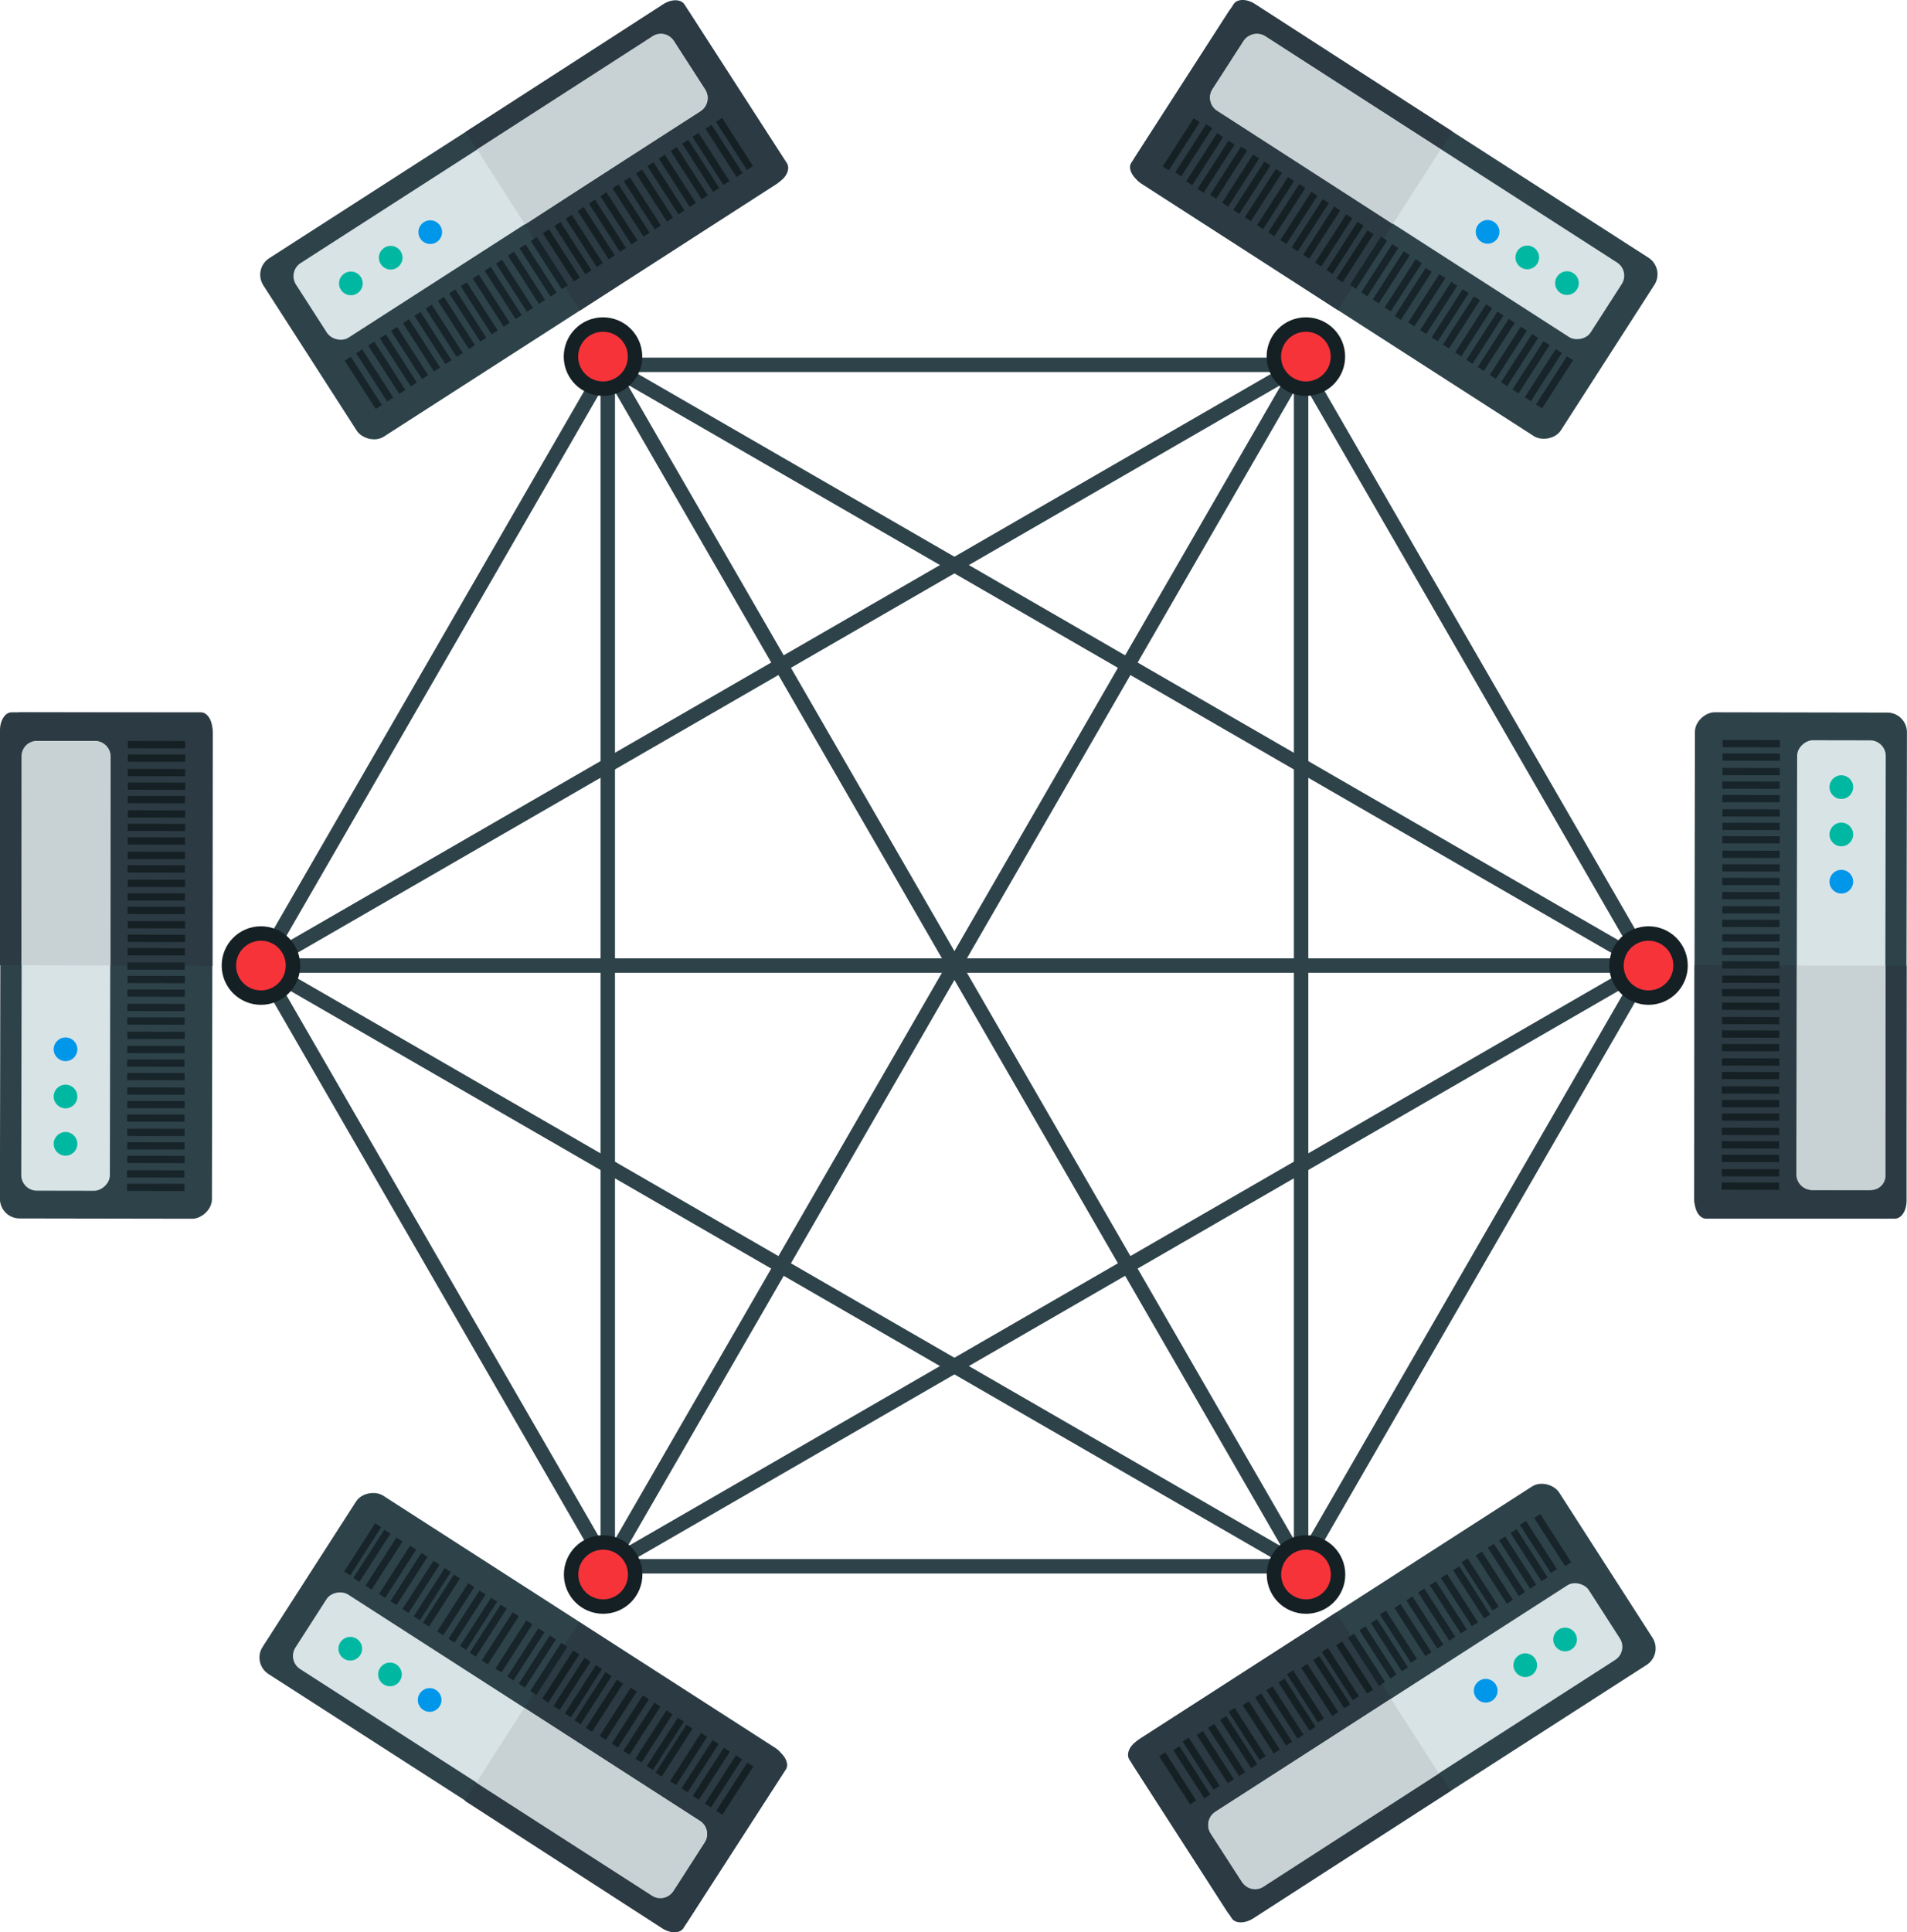 <svg xmlns="http://www.w3.org/2000/svg" viewBox="0 0 132.13 133.84"><defs><style>.blockchain-based-cls-1{fill:#2e424a;}.blockchain-based-cls-2{fill:#2b3a43;}.blockchain-based-cls-3{fill:#d8e3e6;}.blockchain-based-cls-4{fill:#00b8a1;}.blockchain-based-cls-5{fill:#0096ea;}.blockchain-based-cls-6{fill:#17242a;}.blockchain-based-cls-7{fill:#152024;}.blockchain-based-cls-8{fill:#c8d1d4;}.blockchain-based-cls-9{fill:none;stroke:#2e424a;}.blockchain-based-cls-10,.blockchain-based-cls-9{stroke-miterlimit:10;}.blockchain-based-cls-10{fill:#f7333a;stroke:#152024;}</style></defs><title>Ресурс 7</title><g id="Слой_2" data-name="Слой 2"><g id="Слой_1-2" data-name="Слой 1"><g id="Слой_2-2" data-name="Слой 2"><g id="Слой_1-2-2" data-name="Слой 1-2"><rect class="blockchain-based-cls-1" x="-10.15" y="59.53" width="35.05" height="14.69" rx="1.36" ry="1.36" transform="translate(-59.52 74.14) rotate(-89.9)"/><path class="blockchain-based-cls-2" d="M0,66.86V50.58c0-.69.36-1.24.8-1.24H13.92c.45,0,.8.56.8,1.25V66.9"/><rect class="blockchain-based-cls-3" x="-11.01" y="63.83" width="31.15" height="6.14" rx="1.08" ry="1.08" transform="translate(-62.34 71.35) rotate(-89.9)"/><circle class="blockchain-based-cls-4" cx="4.54" cy="79.23" r="0.82"/><circle class="blockchain-based-cls-4" cx="4.54" cy="75.95" r="0.82"/><circle class="blockchain-based-cls-5" cx="4.54" cy="72.68" r="0.82"/><rect class="blockchain-based-cls-6" x="10.54" y="80.26" width="0.5" height="3.97" transform="translate(-71.47 92.89) rotate(-89.9)"/><rect class="blockchain-based-cls-6" x="10.54" y="79.32" width="0.5" height="3.97" transform="translate(-70.54 91.96) rotate(-89.9)"/><rect class="blockchain-based-cls-6" x="10.55" y="78.32" width="0.5" height="3.97" transform="translate(-69.52 90.97) rotate(-89.9)"/><rect class="blockchain-based-cls-6" x="10.55" y="77.38" width="0.5" height="3.97" transform="translate(-68.58 90.03) rotate(-89.9)"/><rect class="blockchain-based-cls-6" x="10.55" y="76.45" width="0.5" height="3.97" transform="translate(-67.65 89.1) rotate(-89.9)"/><rect class="blockchain-based-cls-6" x="10.55" y="75.45" width="0.5" height="3.97" transform="translate(-66.66 88.11) rotate(-89.9)"/><rect class="blockchain-based-cls-6" x="10.55" y="74.52" width="0.5" height="3.97" transform="translate(-65.72 87.18) rotate(-89.9)"/><rect class="blockchain-based-cls-6" x="10.55" y="73.59" width="0.5" height="3.97" transform="translate(-64.79 86.24) rotate(-89.9)"/><rect class="blockchain-based-cls-6" x="10.55" y="72.59" width="0.5" height="3.97" transform="translate(-63.79 85.24) rotate(-89.9)"/><rect class="blockchain-based-cls-6" x="10.55" y="71.65" width="0.5" height="3.97" transform="translate(-62.86 84.31) rotate(-89.9)"/><rect class="blockchain-based-cls-6" x="10.56" y="70.71" width="0.5" height="3.97" transform="translate(-61.91 83.38) rotate(-89.9)"/><rect class="blockchain-based-cls-6" x="10.56" y="69.73" width="0.5" height="3.97" transform="translate(-60.92 82.4) rotate(-89.9)"/><rect class="blockchain-based-cls-6" x="10.56" y="68.74" width="0.5" height="3.97" transform="translate(-59.94 81.41) rotate(-89.9)"/><rect class="blockchain-based-cls-6" x="10.57" y="67.8" width="0.5" height="3.97" transform="translate(-58.99 80.48) rotate(-89.9)"/><rect class="blockchain-based-cls-6" x="10.56" y="66.81" width="0.5" height="3.97" transform="translate(-58 79.48) rotate(-89.9)"/><rect class="blockchain-based-cls-6" x="10.57" y="65.87" width="0.5" height="3.97" transform="translate(-57.05 78.55) rotate(-89.9)"/><rect class="blockchain-based-cls-6" x="10.57" y="64.93" width="0.5" height="3.97" transform="translate(-56.12 77.62) rotate(-89.9)"/><rect class="blockchain-based-cls-7" x="10.57" y="63.94" width="0.5" height="3.97" transform="translate(-55.12 76.63) rotate(-89.9)"/><rect class="blockchain-based-cls-7" x="10.58" y="63.01" width="0.5" height="3.97" transform="translate(-54.18 75.71) rotate(-89.9)"/><rect class="blockchain-based-cls-7" x="10.58" y="62.07" width="0.5" height="3.97" transform="translate(-53.24 74.77) rotate(-89.9)"/><rect class="blockchain-based-cls-7" x="10.58" y="61.07" width="0.5" height="3.97" transform="translate(-52.25 73.78) rotate(-89.9)"/><rect class="blockchain-based-cls-7" x="10.58" y="60.14" width="0.5" height="3.97" transform="translate(-51.32 72.85) rotate(-89.9)"/><rect class="blockchain-based-cls-7" x="10.58" y="59.2" width="0.5" height="3.97" transform="translate(-50.37 71.91) rotate(-89.9)"/><rect class="blockchain-based-cls-7" x="10.58" y="58.2" width="0.5" height="3.97" transform="translate(-49.38 70.91) rotate(-89.9)"/><rect class="blockchain-based-cls-7" x="10.59" y="57.27" width="0.5" height="3.97" transform="translate(-48.44 69.99) rotate(-89.9)"/><rect class="blockchain-based-cls-7" x="10.59" y="56.27" width="0.5" height="3.97" transform="translate(-47.44 68.99) rotate(-89.9)"/><rect class="blockchain-based-cls-7" x="10.59" y="55.33" width="0.5" height="3.97" transform="translate(-46.5 68.05) rotate(-89.9)"/><rect class="blockchain-based-cls-7" x="10.59" y="54.4" width="0.5" height="3.97" transform="translate(-45.56 67.12) rotate(-89.9)"/><rect class="blockchain-based-cls-7" x="10.59" y="53.4" width="0.5" height="3.97" transform="translate(-44.57 66.13) rotate(-89.9)"/><rect class="blockchain-based-cls-7" x="10.6" y="52.47" width="0.5" height="3.97" transform="translate(-43.63 65.21) rotate(-89.9)"/><rect class="blockchain-based-cls-7" x="10.59" y="51.53" width="0.5" height="3.97" transform="translate(-42.7 64.26) rotate(-89.9)"/><rect class="blockchain-based-cls-7" x="10.6" y="50.53" width="0.5" height="3.97" transform="translate(-41.69 63.27) rotate(-89.9)"/><rect class="blockchain-based-cls-7" x="10.6" y="49.6" width="0.5" height="3.97" transform="translate(-40.76 62.34) rotate(-89.9)"/><path class="blockchain-based-cls-8" d="M1.49,66.86V52.39a1.06,1.06,0,0,1,1-1.07H6.59A1.08,1.08,0,0,1,7.65,52.4V66.88"/><rect class="blockchain-based-cls-1" x="107.23" y="59.53" width="35.05" height="14.69" rx="1.36" ry="1.36" transform="translate(57.66 191.51) rotate(-89.9)"/><path class="blockchain-based-cls-2" d="M132.1,66.89V83.17c0,.7-.36,1.24-.81,1.24H118.21c-.45,0-.8-.55-.8-1.24V66.85"/><rect class="blockchain-based-cls-3" x="111.99" y="63.79" width="31.15" height="6.14" rx="1.08" ry="1.08" transform="translate(60.48 194.3) rotate(-89.9)"/><circle class="blockchain-based-cls-4" cx="127.58" cy="54.52" r="0.82"/><circle class="blockchain-based-cls-4" cx="127.58" cy="57.8" r="0.82"/><circle class="blockchain-based-cls-5" cx="127.58" cy="61.07" r="0.82"/><rect class="blockchain-based-cls-6" x="121.09" y="49.53" width="0.5" height="3.97" transform="translate(69.61 172.76) rotate(-89.9)"/><rect class="blockchain-based-cls-6" x="121.09" y="50.46" width="0.5" height="3.97" transform="translate(68.68 173.69) rotate(-89.9)"/><rect class="blockchain-based-cls-6" x="121.08" y="51.46" width="0.5" height="3.97" transform="translate(67.67 174.68) rotate(-89.9)"/><rect class="blockchain-based-cls-6" x="121.08" y="52.4" width="0.5" height="3.97" transform="translate(66.73 175.62) rotate(-89.9)"/><rect class="blockchain-based-cls-6" x="121.08" y="53.34" width="0.5" height="3.97" transform="translate(65.79 176.55) rotate(-89.9)"/><rect class="blockchain-based-cls-6" x="121.08" y="54.33" width="0.5" height="3.97" transform="translate(64.8 177.54) rotate(-89.9)"/><rect class="blockchain-based-cls-6" x="121.08" y="55.26" width="0.5" height="3.97" transform="translate(63.87 178.47) rotate(-89.9)"/><rect class="blockchain-based-cls-6" x="121.08" y="56.19" width="0.5" height="3.97" transform="translate(62.94 179.4) rotate(-89.9)"/><rect class="blockchain-based-cls-6" x="121.08" y="57.2" width="0.5" height="3.97" transform="translate(61.93 180.4) rotate(-89.9)"/><rect class="blockchain-based-cls-6" x="121.08" y="58.13" width="0.5" height="3.97" transform="translate(61 181.34) rotate(-89.9)"/><rect class="blockchain-based-cls-6" x="121.07" y="59.07" width="0.5" height="3.97" transform="translate(60.05 182.27) rotate(-89.9)"/><rect class="blockchain-based-cls-6" x="121.07" y="60.06" width="0.5" height="3.97" transform="translate(59.06 183.25) rotate(-89.9)"/><rect class="blockchain-based-cls-6" x="121.07" y="61.04" width="0.5" height="3.97" transform="translate(58.08 184.23) rotate(-89.9)"/><rect class="blockchain-based-cls-6" x="121.06" y="61.98" width="0.5" height="3.97" transform="translate(57.13 185.16) rotate(-89.9)"/><rect class="blockchain-based-cls-6" x="121.07" y="62.98" width="0.5" height="3.97" transform="translate(56.14 186.17) rotate(-89.9)"/><rect class="blockchain-based-cls-6" x="121.06" y="63.92" width="0.5" height="3.97" transform="translate(55.19 187.1) rotate(-89.9)"/><rect class="blockchain-based-cls-6" x="121.06" y="64.85" width="0.5" height="3.97" transform="translate(54.26 188.03) rotate(-89.9)"/><rect class="blockchain-based-cls-7" x="121.06" y="65.84" width="0.5" height="3.97" transform="translate(53.27 189.02) rotate(-89.9)"/><rect class="blockchain-based-cls-7" x="121.05" y="66.78" width="0.5" height="3.97" transform="translate(52.33 189.94) rotate(-89.9)"/><rect class="blockchain-based-cls-7" x="121.05" y="67.72" width="0.5" height="3.97" transform="translate(51.39 190.88) rotate(-89.9)"/><rect class="blockchain-based-cls-7" x="121.05" y="68.71" width="0.5" height="3.97" transform="translate(50.39 191.87) rotate(-89.9)"/><rect class="blockchain-based-cls-7" x="121.05" y="69.64" width="0.5" height="3.97" transform="translate(49.46 192.8) rotate(-89.9)"/><rect class="blockchain-based-cls-7" x="121.05" y="70.58" width="0.5" height="3.97" transform="translate(48.52 193.74) rotate(-89.9)"/><rect class="blockchain-based-cls-7" x="121.05" y="71.58" width="0.5" height="3.97" transform="translate(47.52 194.73) rotate(-89.9)"/><rect class="blockchain-based-cls-7" x="121.04" y="72.51" width="0.5" height="3.97" transform="translate(46.58 195.66) rotate(-89.9)"/><rect class="blockchain-based-cls-7" x="121.04" y="73.51" width="0.5" height="3.97" transform="translate(45.58 196.66) rotate(-89.9)"/><rect class="blockchain-based-cls-7" x="121.04" y="74.46" width="0.5" height="3.97" transform="translate(44.64 197.6) rotate(-89.9)"/><rect class="blockchain-based-cls-7" x="121.04" y="75.39" width="0.5" height="3.97" transform="translate(43.71 198.53) rotate(-89.9)"/><rect class="blockchain-based-cls-7" x="121.04" y="76.38" width="0.5" height="3.97" transform="translate(42.71 199.52) rotate(-89.9)"/><rect class="blockchain-based-cls-7" x="121.03" y="77.31" width="0.5" height="3.97" transform="translate(41.77 200.44) rotate(-89.9)"/><rect class="blockchain-based-cls-7" x="121.04" y="78.25" width="0.5" height="3.97" transform="translate(40.84 201.39) rotate(-89.9)"/><rect class="blockchain-based-cls-7" x="121.03" y="79.25" width="0.5" height="3.97" transform="translate(39.84 202.37) rotate(-89.9)"/><rect class="blockchain-based-cls-7" x="121.03" y="80.18" width="0.5" height="3.97" transform="translate(38.9 203.3) rotate(-89.9)"/><path class="blockchain-based-cls-8" d="M130.64,66.89V81.37a1,1,0,0,1-1,1.06h-4.06a1.08,1.08,0,0,1-1.07-1.07V66.88"/><rect class="blockchain-based-cls-1" x="79" y="110.53" width="35.05" height="14.69" rx="1.36" ry="1.36" transform="translate(-48.42 70.94) rotate(-32.74)"/><path class="blockchain-based-cls-2" d="M100.51,124.05l-13.68,8.83c-.58.37-1.24.36-1.48,0l-7.1-11c-.24-.37,0-1,.62-1.34l13.71-8.85"/><rect class="blockchain-based-cls-3" x="82.49" y="117.16" width="31.15" height="6.14" rx="1.08" ry="1.08" transform="translate(-49.45 72.14) rotate(-32.74)"/><circle class="blockchain-based-cls-4" cx="108.44" cy="113.56" r="0.82"/><circle class="blockchain-based-cls-4" cx="105.68" cy="115.34" r="0.82"/><circle class="blockchain-based-cls-5" cx="102.94" cy="117.11" r="0.82"/><rect class="blockchain-based-cls-6" x="107.33" y="104.69" width="0.5" height="3.97" transform="translate(-40.6 75.13) rotate(-32.74)"/><rect class="blockchain-based-cls-6" x="106.55" y="105.2" width="0.5" height="3.97" transform="matrix(0.84, -0.54, 0.54, 0.84, -41, 74.79)"/><rect class="blockchain-based-cls-6" x="105.7" y="105.73" width="0.5" height="3.97" transform="translate(-41.43 74.42) rotate(-32.74)"/><rect class="blockchain-based-cls-6" x="104.91" y="106.24" width="0.5" height="3.97" transform="translate(-41.83 74.07) rotate(-32.74)"/><rect class="blockchain-based-cls-6" x="104.13" y="106.75" width="0.5" height="3.97" transform="translate(-42.23 73.73) rotate(-32.74)"/><rect class="blockchain-based-cls-6" x="103.29" y="107.29" width="0.5" height="3.97" transform="translate(-42.65 73.36) rotate(-32.74)"/><rect class="blockchain-based-cls-6" x="102.51" y="107.8" width="0.5" height="3.97" transform="matrix(0.84, -0.54, 0.54, 0.84, -43.05, 73.02)"/><rect class="blockchain-based-cls-6" x="101.72" y="108.3" width="0.5" height="3.97" transform="translate(-43.45 72.68) rotate(-32.74)"/><rect class="blockchain-based-cls-6" x="100.88" y="108.84" width="0.5" height="3.97" transform="translate(-43.88 72.31) rotate(-32.74)"/><rect class="blockchain-based-cls-6" x="100.1" y="109.35" width="0.5" height="3.97" transform="translate(-44.27 71.96) rotate(-32.74)"/><rect class="blockchain-based-cls-6" x="99.3" y="109.85" width="0.5" height="3.97" transform="translate(-44.67 71.61) rotate(-32.74)"/><rect class="blockchain-based-cls-6" x="98.47" y="110.39" width="0.5" height="3.97" transform="translate(-45.09 71.25) rotate(-32.74)"/><rect class="blockchain-based-cls-6" x="97.65" y="110.92" width="0.5" height="3.97" transform="translate(-45.51 70.89) rotate(-32.74)"/><rect class="blockchain-based-cls-6" x="96.85" y="111.42" width="0.5" height="3.97" transform="matrix(0.84, -0.54, 0.54, 0.84, -45.91, 70.54)"/><rect class="blockchain-based-cls-6" x="96.02" y="111.97" width="0.5" height="3.97" transform="translate(-46.34 70.17) rotate(-32.74)"/><rect class="blockchain-based-cls-6" x="95.23" y="112.47" width="0.5" height="3.97" transform="translate(-46.74 69.82) rotate(-32.74)"/><rect class="blockchain-based-cls-6" x="94.44" y="112.98" width="0.5" height="3.97" transform="translate(-47.14 69.48) rotate(-32.74)"/><rect class="blockchain-based-cls-7" x="93.61" y="113.52" width="0.5" height="3.97" transform="translate(-47.56 69.11) rotate(-32.74)"/><rect class="blockchain-based-cls-7" x="92.82" y="114.02" width="0.5" height="3.97" transform="matrix(0.84, -0.54, 0.54, 0.84, -47.95, 68.77)"/><rect class="blockchain-based-cls-7" x="92.03" y="114.53" width="0.5" height="3.97" transform="translate(-48.36 68.42) rotate(-32.74)"/><rect class="blockchain-based-cls-7" x="91.19" y="115.07" width="0.5" height="3.97" transform="translate(-48.78 68.05) rotate(-32.74)"/><rect class="blockchain-based-cls-7" x="90.41" y="115.57" width="0.5" height="3.97" transform="matrix(0.84, -0.54, 0.54, 0.84, -49.18, 67.71)"/><rect class="blockchain-based-cls-7" x="89.62" y="116.08" width="0.5" height="3.97" transform="translate(-49.58 67.37) rotate(-32.74)"/><rect class="blockchain-based-cls-7" x="88.78" y="116.62" width="0.5" height="3.97" transform="translate(-50 67) rotate(-32.74)"/><rect class="blockchain-based-cls-7" x="88" y="117.12" width="0.5" height="3.97" transform="translate(-50.4 66.65) rotate(-32.74)"/><rect class="blockchain-based-cls-7" x="87.15" y="117.66" width="0.5" height="3.97" transform="translate(-50.83 66.28) rotate(-32.74)"/><rect class="blockchain-based-cls-7" x="86.36" y="118.17" width="0.5" height="3.97" transform="matrix(0.84, -0.54, 0.54, 0.84, -51.23, 65.94)"/><rect class="blockchain-based-cls-7" x="85.58" y="118.68" width="0.5" height="3.97" transform="translate(-51.63 65.59) rotate(-32.74)"/><rect class="blockchain-based-cls-7" x="84.74" y="119.22" width="0.5" height="3.97" transform="translate(-52.05 65.23) rotate(-32.74)"/><rect class="blockchain-based-cls-7" x="83.96" y="119.72" width="0.5" height="3.97" transform="translate(-52.45 64.88) rotate(-32.74)"/><rect class="blockchain-based-cls-7" x="83.17" y="120.24" width="0.5" height="3.97" transform="matrix(0.84, -0.54, 0.54, 0.84, -52.85, 64.54)"/><rect class="blockchain-based-cls-7" x="82.33" y="120.77" width="0.5" height="3.97" transform="translate(-53.27 64.17) rotate(-32.74)"/><rect class="blockchain-based-cls-7" x="81.55" y="121.27" width="0.5" height="3.97" transform="matrix(0.84, -0.54, 0.54, 0.84, -53.67, 63.82)"/><path class="blockchain-based-cls-8" d="M99.7,122.84l-12.16,7.85a1.06,1.06,0,0,1-1.46-.3v0L83.88,127a1.08,1.08,0,0,1,.33-1.48l12.16-7.85"/><rect class="blockchain-based-cls-1" x="28.83" y="100.99" width="14.69" height="35.05" rx="1.36" ry="1.36" transform="translate(-83.08 84.85) rotate(-57.26)"/><path class="blockchain-based-cls-2" d="M40.13,112.36l13.7,8.85c.59.37.86,1,.62,1.35l-7.1,11c-.24.37-.9.38-1.48,0L32.2,124.73"/><rect class="blockchain-based-cls-3" x="31.57" y="105.3" width="6.14" height="31.15" rx="1.08" ry="1.08" transform="translate(-85.76 84.63) rotate(-57.26)"/><circle class="blockchain-based-cls-4" cx="24.27" cy="114.2" r="0.82"/><circle class="blockchain-based-cls-4" cx="27.02" cy="115.98" r="0.82"/><circle class="blockchain-based-cls-5" cx="29.77" cy="117.75" r="0.82"/><rect class="blockchain-based-cls-6" x="23.14" y="107.07" width="3.97" height="0.5" transform="translate(-78.73 70.41) rotate(-57.26)"/><rect class="blockchain-based-cls-6" x="23.92" y="107.57" width="3.97" height="0.5" transform="matrix(0.54, -0.84, 0.84, 0.54, -78.79, 71.3)"/><rect class="blockchain-based-cls-6" x="24.77" y="108.11" width="3.97" height="0.5" transform="matrix(0.54, -0.84, 0.84, 0.54, -78.86, 72.26)"/><rect class="blockchain-based-cls-6" x="25.56" y="108.62" width="3.97" height="0.5" transform="translate(-78.92 73.16) rotate(-57.26)"/><rect class="blockchain-based-cls-6" x="26.35" y="109.13" width="3.97" height="0.5" transform="translate(-78.99 74.05) rotate(-57.26)"/><rect class="blockchain-based-cls-6" x="27.18" y="109.67" width="3.97" height="0.5" transform="translate(-79.06 75) rotate(-57.26)"/><rect class="blockchain-based-cls-6" x="27.96" y="110.17" width="3.97" height="0.5" transform="translate(-79.12 75.89) rotate(-57.26)"/><rect class="blockchain-based-cls-6" x="28.75" y="110.68" width="3.97" height="0.5" transform="matrix(0.54, -0.84, 0.84, 0.54, -79.19, 76.78)"/><rect class="blockchain-based-cls-6" x="29.59" y="111.22" width="3.97" height="0.5" transform="translate(-79.26 77.74) rotate(-57.26)"/><rect class="blockchain-based-cls-6" x="30.37" y="111.73" width="3.97" height="0.5" transform="translate(-79.33 78.63) rotate(-57.26)"/><rect class="blockchain-based-cls-6" x="31.17" y="112.23" width="3.97" height="0.5" transform="translate(-79.38 79.53) rotate(-57.26)"/><rect class="blockchain-based-cls-6" x="32" y="112.76" width="3.97" height="0.5" transform="matrix(0.54, -0.84, 0.84, 0.54, -79.45, 80.47)"/><rect class="blockchain-based-cls-6" x="32.83" y="113.3" width="3.97" height="0.5" transform="matrix(0.54, -0.84, 0.84, 0.54, -79.52, 81.41)"/><rect class="blockchain-based-cls-6" x="33.62" y="113.8" width="3.97" height="0.5" transform="translate(-79.58 82.31) rotate(-57.26)"/><rect class="blockchain-based-cls-6" x="34.45" y="114.35" width="3.97" height="0.5" transform="translate(-79.66 83.26) rotate(-57.26)"/><rect class="blockchain-based-cls-6" x="35.25" y="114.85" width="3.97" height="0.5" transform="translate(-79.72 84.16) rotate(-57.26)"/><rect class="blockchain-based-cls-6" x="36.03" y="115.36" width="3.97" height="0.5" transform="translate(-79.78 85.05) rotate(-57.26)"/><rect class="blockchain-based-cls-7" x="36.87" y="115.89" width="3.97" height="0.5" transform="translate(-79.85 86) rotate(-57.26)"/><rect class="blockchain-based-cls-7" x="37.65" y="116.39" width="3.97" height="0.5" transform="translate(-79.91 86.89) rotate(-57.26)"/><rect class="blockchain-based-cls-7" x="38.44" y="116.9" width="3.97" height="0.5" transform="translate(-79.98 87.79) rotate(-57.26)"/><rect class="blockchain-based-cls-7" x="39.28" y="117.44" width="3.97" height="0.5" transform="matrix(0.54, -0.84, 0.84, 0.54, -80.05, 88.74)"/><rect class="blockchain-based-cls-7" x="40.06" y="117.95" width="3.97" height="0.5" transform="matrix(0.54, -0.84, 0.84, 0.54, -80.11, 89.64)"/><rect class="blockchain-based-cls-7" x="40.85" y="118.46" width="3.97" height="0.5" transform="translate(-80.18 90.53) rotate(-57.26)"/><rect class="blockchain-based-cls-7" x="41.69" y="119" width="3.97" height="0.5" transform="translate(-80.25 91.48) rotate(-57.26)"/><rect class="blockchain-based-cls-7" x="42.48" y="119.5" width="3.97" height="0.5" transform="translate(-80.3 92.38) rotate(-57.26)"/><rect class="blockchain-based-cls-7" x="43.32" y="120.04" width="3.97" height="0.5" transform="translate(-80.37 93.33) rotate(-57.26)"/><rect class="blockchain-based-cls-7" x="44.11" y="120.55" width="3.97" height="0.5" transform="translate(-80.44 94.23) rotate(-57.26)"/><rect class="blockchain-based-cls-7" x="44.89" y="121.06" width="3.97" height="0.5" transform="matrix(0.54, -0.84, 0.84, 0.54, -80.51, 95.13)"/><rect class="blockchain-based-cls-7" x="45.73" y="121.59" width="3.97" height="0.5" transform="translate(-80.58 96.08) rotate(-57.26)"/><rect class="blockchain-based-cls-7" x="46.52" y="122.09" width="3.97" height="0.5" transform="translate(-80.63 96.97) rotate(-57.26)"/><rect class="blockchain-based-cls-7" x="47.3" y="122.61" width="3.97" height="0.5" transform="translate(-80.71 97.87) rotate(-57.26)"/><rect class="blockchain-based-cls-7" x="48.14" y="123.14" width="3.97" height="0.5" transform="translate(-80.77 98.82) rotate(-57.26)"/><rect class="blockchain-based-cls-7" x="48.93" y="123.65" width="3.97" height="0.5" transform="translate(-80.84 99.71) rotate(-57.26)"/><path class="blockchain-based-cls-8" d="M36.33,118.29l12.17,7.85a1.07,1.07,0,0,1,.32,1.47L46.64,131l0,0a1.05,1.05,0,0,1-1.46.31L33,123.48"/><rect class="blockchain-based-cls-1" x="18.7" y="7.97" width="35.05" height="14.69" rx="1.36" ry="1.36" transform="translate(-2.53 22.03) rotate(-32.74)"/><path class="blockchain-based-cls-2" d="M32.27,9.13,45.94.3c.58-.38,1.24-.37,1.48,0l7.1,11c.24.37,0,1-.62,1.35L40.2,21.5"/><rect class="blockchain-based-cls-3" x="19.11" y="9.89" width="31.15" height="6.14" rx="1.08" ry="1.08" transform="translate(-1.5 20.82) rotate(-32.74)"/><circle class="blockchain-based-cls-4" cx="24.31" cy="19.63" r="0.82"/><circle class="blockchain-based-cls-4" cx="27.07" cy="17.85" r="0.82"/><circle class="blockchain-based-cls-5" cx="29.81" cy="16.08" r="0.82"/><rect class="blockchain-based-cls-6" x="24.92" y="24.53" width="0.5" height="3.97" transform="translate(-10.34 17.83) rotate(-32.74)"/><rect class="blockchain-based-cls-6" x="25.71" y="24.02" width="0.5" height="3.97" transform="translate(-9.94 18.17) rotate(-32.74)"/><rect class="blockchain-based-cls-6" x="26.55" y="23.49" width="0.5" height="3.97" transform="translate(-9.52 18.54) rotate(-32.74)"/><rect class="blockchain-based-cls-6" x="27.35" y="22.98" width="0.5" height="3.97" transform="translate(-9.12 18.89) rotate(-32.74)"/><rect class="blockchain-based-cls-6" x="28.13" y="22.47" width="0.5" height="3.97" transform="translate(-8.72 19.23) rotate(-32.74)"/><rect class="blockchain-based-cls-6" x="28.96" y="21.93" width="0.5" height="3.97" transform="translate(-8.3 19.6) rotate(-32.74)"/><rect class="blockchain-based-cls-6" x="29.75" y="21.43" width="0.5" height="3.97" transform="translate(-7.9 19.94) rotate(-32.74)"/><rect class="blockchain-based-cls-6" x="30.53" y="20.92" width="0.5" height="3.97" transform="translate(-7.5 20.29) rotate(-32.74)"/><rect class="blockchain-based-cls-6" x="31.37" y="20.38" width="0.5" height="3.97" transform="translate(-7.07 20.66) rotate(-32.74)"/><rect class="blockchain-based-cls-6" x="32.16" y="19.87" width="0.5" height="3.97" transform="translate(-6.67 21) rotate(-32.74)"/><rect class="blockchain-based-cls-6" x="32.95" y="19.37" width="0.5" height="3.97" transform="translate(-6.27 21.35) rotate(-32.74)"/><rect class="blockchain-based-cls-6" x="33.78" y="18.84" width="0.5" height="3.97" transform="translate(-5.85 21.71) rotate(-32.74)"/><rect class="blockchain-based-cls-6" x="34.61" y="18.3" width="0.5" height="3.97" transform="translate(-5.43 22.08) rotate(-32.74)"/><rect class="blockchain-based-cls-6" x="35.4" y="17.8" width="0.5" height="3.97" transform="translate(-5.04 22.43) rotate(-32.74)"/><rect class="blockchain-based-cls-6" x="36.23" y="17.25" width="0.5" height="3.97" transform="translate(-4.61 22.79) rotate(-32.74)"/><rect class="blockchain-based-cls-6" x="37.03" y="16.75" width="0.5" height="3.97" transform="translate(-4.21 23.14) rotate(-32.74)"/><rect class="blockchain-based-cls-6" x="37.81" y="16.24" width="0.5" height="3.97" transform="translate(-3.81 23.48) rotate(-32.74)"/><rect class="blockchain-based-cls-7" x="38.65" y="15.7" width="0.5" height="3.97" transform="translate(-3.39 23.85) rotate(-32.74)"/><rect class="blockchain-based-cls-7" x="39.44" y="15.21" width="0.5" height="3.97" transform="translate(-2.99 24.19) rotate(-32.74)"/><rect class="blockchain-based-cls-7" x="40.23" y="14.7" width="0.5" height="3.97" transform="translate(-2.59 24.54) rotate(-32.74)"/><rect class="blockchain-based-cls-7" x="41.06" y="14.16" width="0.5" height="3.97" transform="translate(-2.17 24.91) rotate(-32.74)"/><rect class="blockchain-based-cls-7" x="41.84" y="13.65" width="0.5" height="3.97" transform="translate(-1.77 25.25) rotate(-32.74)"/><rect class="blockchain-based-cls-7" x="42.64" y="13.14" width="0.5" height="3.97" transform="translate(-1.37 25.6) rotate(-32.74)"/><rect class="blockchain-based-cls-1" x="89.31" y="-2.24" width="14.69" height="35.05" rx="1.36" ry="1.36" transform="translate(31.52 88.32) rotate(-57.26)"/><path class="blockchain-based-cls-2" d="M92.69,21.48,79,12.63c-.58-.38-.86-1-.62-1.35l7.1-11c.24-.37.9-.38,1.48,0l13.68,8.83"/><rect class="blockchain-based-cls-3" x="95.13" y="-2.64" width="6.14" height="31.15" rx="1.08" ry="1.08" transform="translate(34.2 88.53) rotate(-57.26)"/><path class="blockchain-based-cls-8" d="M96.5,15.52,84.34,7.67A1.08,1.08,0,0,1,84,6.19L86.2,2.81l0,0a1.06,1.06,0,0,1,1.46-.3l12.15,7.85"/><rect class="blockchain-based-cls-7" x="43.47" y="12.6" width="0.5" height="3.97" transform="translate(-0.94 25.96) rotate(-32.74)"/><rect class="blockchain-based-cls-7" x="44.26" y="12.1" width="0.5" height="3.97" transform="translate(-0.55 26.31) rotate(-32.74)"/><rect class="blockchain-based-cls-7" x="45.1" y="11.56" width="0.5" height="3.97" transform="translate(-0.12 26.68) rotate(-32.74)"/><rect class="blockchain-based-cls-7" x="45.89" y="11.05" width="0.5" height="3.97" transform="translate(0.28 27.03) rotate(-32.74)"/><rect class="blockchain-based-cls-7" x="46.68" y="10.54" width="0.5" height="3.97" transform="translate(0.68 27.37) rotate(-32.74)"/><rect class="blockchain-based-cls-7" x="47.51" y="10" width="0.5" height="3.97" transform="translate(1.1 27.74) rotate(-32.74)"/><rect class="blockchain-based-cls-7" x="48.3" y="9.51" width="0.5" height="3.97" transform="translate(1.5 28.08) rotate(-32.74)"/><rect class="blockchain-based-cls-7" x="49.08" y="8.99" width="0.5" height="3.97" transform="matrix(0.84, -0.54, 0.54, 0.84, 1.9, 28.43)"/><rect class="blockchain-based-cls-7" x="49.92" y="8.46" width="0.5" height="3.97" transform="translate(2.32 28.8) rotate(-32.74)"/><rect class="blockchain-based-cls-7" x="50.71" y="7.95" width="0.5" height="3.97" transform="matrix(0.84, -0.54, 0.54, 0.84, 2.72, 29.14)"/><path class="blockchain-based-cls-8" d="M33.05,10.35,45.21,2.51a1.05,1.05,0,0,1,1.46.3v0l2.19,3.39a1.07,1.07,0,0,1-.33,1.47L36.38,15.55"/><circle class="blockchain-based-cls-4" cx="108.57" cy="19.61" r="0.82"/><circle class="blockchain-based-cls-4" cx="105.82" cy="17.83" r="0.82"/><circle class="blockchain-based-cls-5" cx="103.07" cy="16.06" r="0.82"/><rect class="blockchain-based-cls-6" x="105.73" y="26.24" width="3.97" height="0.5" transform="translate(27.17 102.76) rotate(-57.26)"/><rect class="blockchain-based-cls-6" x="104.94" y="25.74" width="3.97" height="0.5" transform="translate(27.24 101.87) rotate(-57.26)"/><rect class="blockchain-based-cls-6" x="104.1" y="25.2" width="3.97" height="0.5" transform="translate(27.3 100.91) rotate(-57.26)"/><rect class="blockchain-based-cls-6" x="103.3" y="24.69" width="3.97" height="0.5" transform="translate(27.37 100.01) rotate(-57.26)"/><rect class="blockchain-based-cls-6" x="102.52" y="24.19" width="3.97" height="0.5" transform="translate(27.43 99.12) rotate(-57.26)"/><rect class="blockchain-based-cls-6" x="101.69" y="23.65" width="3.97" height="0.5" transform="translate(27.5 98.17) rotate(-57.26)"/><rect class="blockchain-based-cls-6" x="100.9" y="23.14" width="3.97" height="0.5" transform="translate(27.57 97.28) rotate(-57.26)"/><rect class="blockchain-based-cls-6" x="100.12" y="22.64" width="3.97" height="0.5" transform="translate(27.63 96.39) rotate(-57.26)"/><rect class="blockchain-based-cls-6" x="99.28" y="22.09" width="3.97" height="0.5" transform="translate(27.7 95.43) rotate(-57.26)"/><rect class="blockchain-based-cls-6" x="98.49" y="21.59" width="3.97" height="0.5" transform="translate(27.77 94.54) rotate(-57.26)"/><rect class="blockchain-based-cls-6" x="97.7" y="21.08" width="3.97" height="0.5" transform="translate(27.83 93.64) rotate(-57.26)"/><rect class="blockchain-based-cls-6" x="96.87" y="20.55" width="3.97" height="0.5" transform="translate(27.9 92.7) rotate(-57.26)"/><rect class="blockchain-based-cls-6" x="96.04" y="20.01" width="3.97" height="0.5" transform="matrix(0.54, -0.84, 0.84, 0.54, 27.97, 91.76)"/><rect class="blockchain-based-cls-6" x="95.25" y="19.51" width="3.97" height="0.5" transform="translate(28.02 90.86) rotate(-57.26)"/><rect class="blockchain-based-cls-6" x="94.42" y="18.96" width="3.97" height="0.5" transform="translate(28.1 89.91) rotate(-57.26)"/><rect class="blockchain-based-cls-6" x="93.62" y="18.46" width="3.97" height="0.5" transform="translate(28.16 89.01) rotate(-57.26)"/><rect class="blockchain-based-cls-6" x="92.84" y="17.96" width="3.97" height="0.5" transform="translate(28.22 88.11) rotate(-57.26)"/><rect class="blockchain-based-cls-7" x="92" y="17.42" width="3.97" height="0.5" transform="matrix(0.54, -0.84, 0.84, 0.54, 28.29, 87.16)"/><rect class="blockchain-based-cls-7" x="91.21" y="16.92" width="3.97" height="0.5" transform="translate(28.35 86.27) rotate(-57.26)"/><rect class="blockchain-based-cls-7" x="90.42" y="16.41" width="3.97" height="0.5" transform="translate(28.42 85.37) rotate(-57.26)"/><rect class="blockchain-based-cls-7" x="89.59" y="15.87" width="3.97" height="0.5" transform="translate(28.49 84.42) rotate(-57.26)"/><rect class="blockchain-based-cls-7" x="88.81" y="15.36" width="3.97" height="0.5" transform="translate(28.55 83.53) rotate(-57.26)"/><rect class="blockchain-based-cls-7" x="88.01" y="14.85" width="3.97" height="0.5" transform="translate(28.62 82.63) rotate(-57.26)"/><rect class="blockchain-based-cls-7" x="87.18" y="14.31" width="3.97" height="0.5" transform="translate(28.69 81.68) rotate(-57.26)"/><rect class="blockchain-based-cls-7" x="86.39" y="13.82" width="3.97" height="0.5" transform="translate(28.75 80.79) rotate(-57.26)"/><rect class="blockchain-based-cls-7" x="85.55" y="13.27" width="3.97" height="0.5" transform="translate(28.82 79.83) rotate(-57.26)"/><rect class="blockchain-based-cls-7" x="84.76" y="12.76" width="3.97" height="0.5" transform="translate(28.88 78.93) rotate(-57.26)"/><rect class="blockchain-based-cls-7" x="83.97" y="12.26" width="3.97" height="0.5" transform="translate(28.95 78.04) rotate(-57.26)"/><rect class="blockchain-based-cls-7" x="83.14" y="11.72" width="3.97" height="0.5" transform="translate(29.02 77.09) rotate(-57.26)"/><rect class="blockchain-based-cls-7" x="82.35" y="11.22" width="3.97" height="0.5" transform="matrix(0.54, -0.84, 0.84, 0.54, 29.08, 76.2)"/><rect class="blockchain-based-cls-7" x="81.57" y="10.7" width="3.97" height="0.5" transform="matrix(0.54, -0.84, 0.84, 0.54, 29.15, 75.3)"/><rect class="blockchain-based-cls-7" x="80.73" y="10.17" width="3.97" height="0.5" transform="translate(29.21 74.35) rotate(-57.26)"/><rect class="blockchain-based-cls-7" x="79.94" y="9.66" width="3.97" height="0.5" transform="matrix(0.54, -0.84, 0.84, 0.54, 29.28, 73.46)"/></g></g><polygon class="blockchain-based-cls-9" points="90.15 25.27 42.1 25.27 18.08 66.88 42.1 108.49 90.15 108.49 114.17 66.88 90.15 25.27"/><line class="blockchain-based-cls-9" x1="90.15" y1="25.27" x2="90.15" y2="108.49"/><line class="blockchain-based-cls-9" x1="42.11" y1="25.27" x2="42.11" y2="108.49"/><line class="blockchain-based-cls-9" x1="18.08" y1="66.88" x2="114.17" y2="66.88"/><line class="blockchain-based-cls-9" x1="42.11" y1="25.27" x2="90.15" y2="108.49"/><line class="blockchain-based-cls-9" x1="90.15" y1="25.27" x2="42.11" y2="108.49"/><line class="blockchain-based-cls-9" x1="114.17" y1="66.88" x2="42.11" y2="25.27"/><line class="blockchain-based-cls-9" x1="18.08" y1="66.88" x2="90.15" y2="25.27"/><line class="blockchain-based-cls-9" x1="90.15" y1="108.49" x2="18.08" y2="66.88"/><line class="blockchain-based-cls-9" x1="114.17" y1="66.88" x2="42.11" y2="108.49"/><circle class="blockchain-based-cls-10" cx="41.78" cy="24.7" r="2.22"/><circle class="blockchain-based-cls-10" cx="90.48" cy="24.7" r="2.22"/><circle class="blockchain-based-cls-10" cx="41.79" cy="109.06" r="2.22"/><circle class="blockchain-based-cls-10" cx="90.49" cy="109.06" r="2.22"/><circle class="blockchain-based-cls-10" cx="114.22" cy="66.88" r="2.22"/><circle class="blockchain-based-cls-10" cx="18.08" cy="66.88" r="2.22"/></g></g></svg>